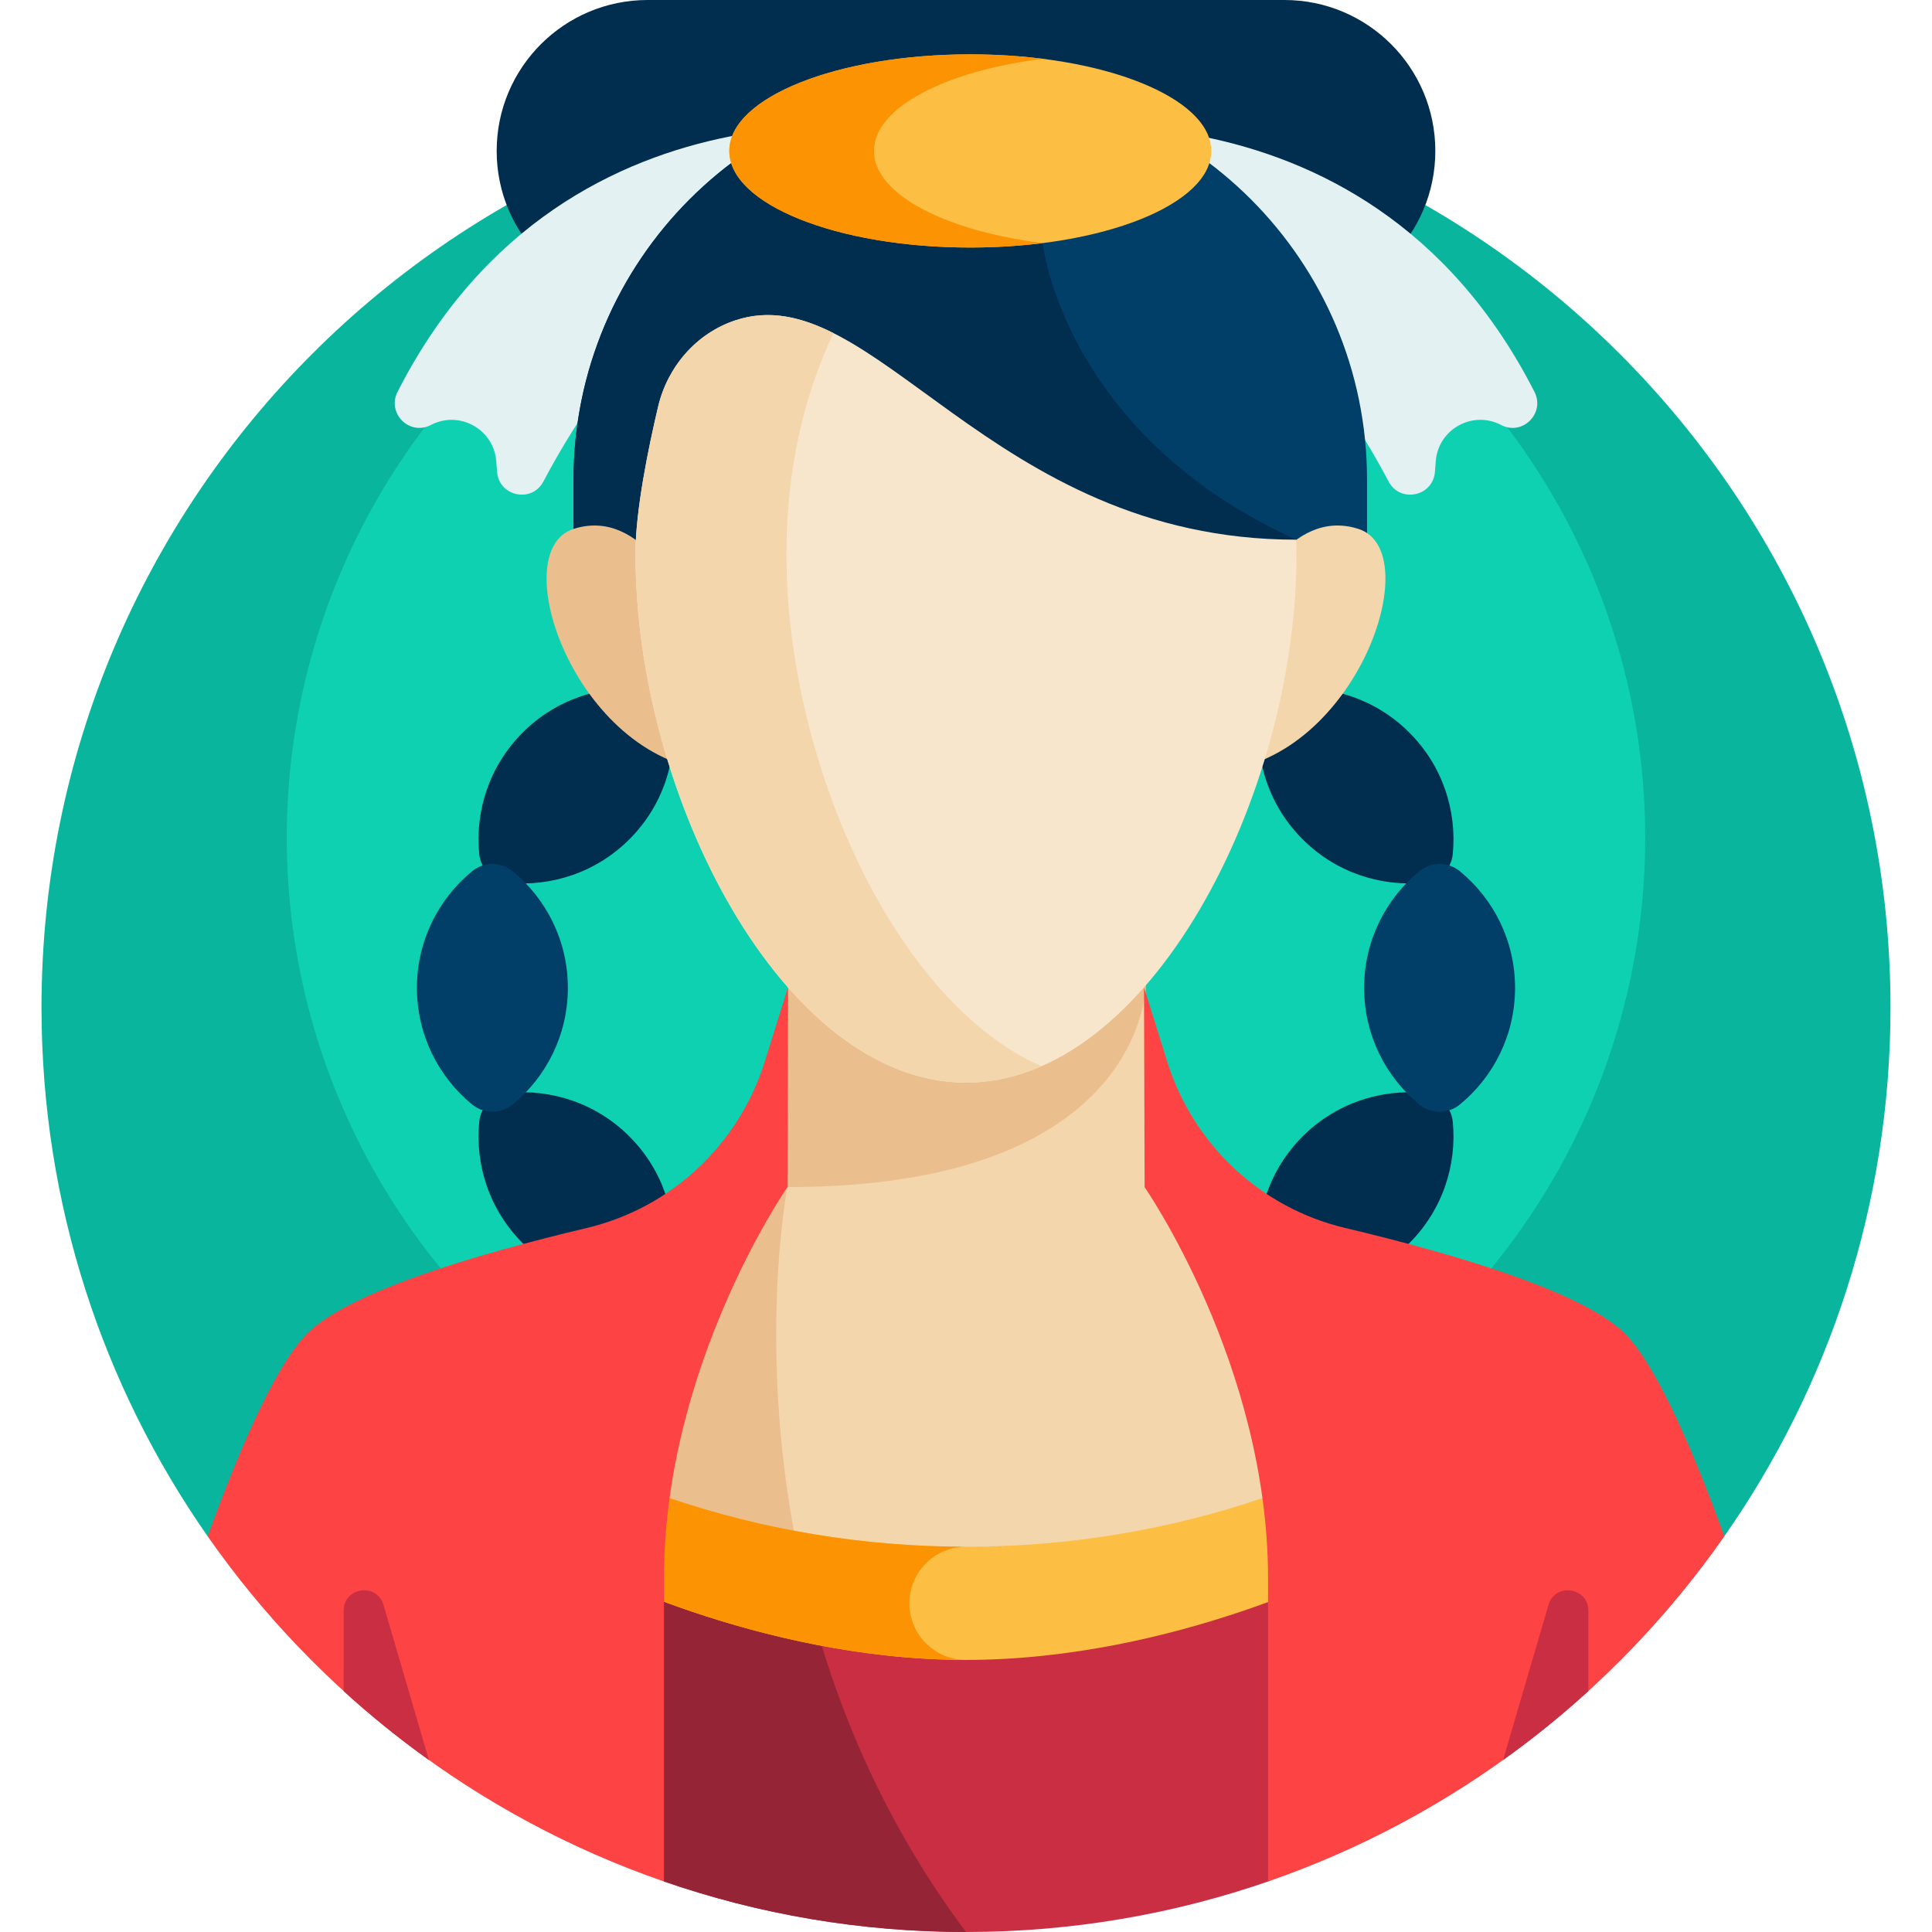 <svg id="Capa_1" enable-background="new 0 0 512 512" height="512" viewBox="0 0 512 512" width="512" xmlns="http://www.w3.org/2000/svg"><g><g><path d="m456.969 407.139c27.744-39.712 44.031-88.02 44.031-140.139 0-135.31-109.69-245-245-245s-245 109.69-245 245c0 52.119 16.287 100.427 44.031 140.139z" fill="#0ab59e"/></g><g><circle cx="256" cy="222" fill="#0ed1b2" r="180"/></g><g><path d="m384.998 226.328c-.394 4.025-3.579 7.209-7.603 7.603-11.498 1.126-23.388-2.708-32.195-11.515s-12.641-20.697-11.515-32.195c.394-4.025 3.579-7.209 7.603-7.603 11.498-1.126 23.388 2.708 32.195 11.515 8.808 8.807 12.641 20.697 11.515 32.195z" fill="#012d4e"/></g><g><path d="m341.288 340.968c-4.025-.394-7.209-3.579-7.603-7.603-1.126-11.498 2.708-23.388 11.515-32.195s20.697-12.641 32.195-11.515c4.025.394 7.209 3.579 7.603 7.603 1.126 11.498-2.708 23.388-11.515 32.195-8.806 8.807-20.697 12.641-32.195 11.515z" fill="#012d4e"/></g><g><path d="m127.002 226.328c.394 4.025 3.579 7.209 7.603 7.603 11.498 1.126 23.388-2.708 32.195-11.515s12.641-20.697 11.515-32.195c-.394-4.025-3.579-7.209-7.603-7.603-11.498-1.126-23.388 2.708-32.195 11.515-8.808 8.807-12.641 20.697-11.515 32.195z" fill="#012d4e"/></g><g><path d="m170.712 340.968c4.025-.394 7.209-3.579 7.603-7.603 1.126-11.498-2.708-23.388-11.515-32.195s-20.697-12.641-32.195-11.515c-4.025.394-7.209 3.579-7.603 7.603-1.126 11.498 2.708 23.388 11.515 32.195 8.806 8.807 20.697 12.641 32.195 11.515z" fill="#012d4e"/></g><g><path d="m340.376 80h-168.752c-22.091 0-40-17.909-40-40 0-22.091 17.909-40 40-40h168.751c22.091 0 40 17.909 40 40 .001 22.091-17.908 40-39.999 40z" fill="#012d4e"/></g><g><path d="m247.301 35.468s-96.419-20.934-141.948 68.378c-2.895 5.679 3.181 11.732 8.83 8.778 7.547-3.947 16.671 1.107 17.328 9.599l.219 2.829c.504 6.515 9.223 8.341 12.273 2.561 14.456-27.395 45.707-71.786 103.298-92.145z" fill="#e4f1f2"/></g><g><path d="m264.699 35.468s96.419-20.934 141.948 68.378c2.895 5.679-3.181 11.732-8.83 8.778-7.547-3.947-16.671 1.107-17.328 9.599l-.219 2.829c-.504 6.515-9.223 8.341-12.273 2.561-14.455-27.395-45.707-71.786-103.298-92.145z" fill="#e4f1f2"/></g><g><path d="m257.134 22c-58.069 0-105.143 47.074-105.143 105.143v20.076h210.286v-20.076c0-58.069-47.074-105.143-105.143-105.143z" fill="#013f69"/></g><g><path d="m343.512 143.021c-61.743-27.978-67.207-78.601-67.207-78.601v-40.671c-6.217-1.145-12.623-1.749-19.171-1.749-58.069 0-105.143 47.074-105.143 105.143v20.076h199.499c-2.414-1.475-5.067-2.878-7.978-4.198z" fill="#012d4e"/></g><g><path d="m331.058 159.567s10.385-25.285 28.897-19.415-.448 60.664-36.573 64.116z" fill="#f3d6ac"/></g><g><path d="m180.942 159.567s-10.385-25.285-28.897-19.415.448 60.664 36.573 64.116z" fill="#eabe8d"/></g><g><path d="m303.105 314.667c0-.031.003-.062.003-.093h-94.217v.01h-.062c-.035.006-.097.016-.168.028l-40.259 30.055-15.745 69.742h207.115l-15.745-69.742-40.115-29.947c-.11-.019-.223-.038-.312-.053z" fill="#f3d6ac"/></g><g><path d="m208.662 314.613-40.259 30.055-15.745 69.742h59.462c-12.042-55.695-3.458-99.794-3.458-99.797z" fill="#eabe8d"/></g><g><path d="m175.954 498.614c25.084 8.67 52.013 13.386 80.046 13.386 28.211 0 55.304-4.774 80.523-13.55l23.25-84.04h-207.115z" fill="#c92e43"/></g><g><path d="m175.954 498.614c25.084 8.67 52.013 13.386 80.046 13.386-24.244-32.413-37.216-66.775-43.879-97.59h-59.462z" fill="#962437"/></g><g><path d="m334.785 396.944c-24.724 8.395-51.221 12.953-78.785 12.953-27.477 0-53.892-4.531-78.549-12.876l-.006.002-24.787 17.386s47.873 25.487 103.342 25.487 103.773-25.487 103.773-25.487l-24.787-17.386z" fill="#fdbf43"/></g><g><path d="m241 424.897c0-8.284 6.716-15 15-15-27.477 0-53.892-4.531-78.549-12.876l-.006.002-24.787 17.386s47.873 25.487 103.342 25.487c-8.284.001-15-6.715-15-14.999z" fill="#fc9302"/></g><g><path d="m303.602 220.734h-94.772v93.934s19.021 20 47.17 20 47.602-20 47.602-20z" fill="#f3d6ac"/></g><g><path d="m208.83 220.734v93.851c94.723 0 94.772-53.41 94.772-53.41v-40.44h-94.772z" fill="#eabe8d"/></g><g><path d="m194.837 84.904c-10.322 3.439-17.93 12.279-20.432 22.867-2.552 10.801-6.002 27.519-6.002 38.984 0 64.505 39.219 140.155 87.597 140.155s87.597-75.65 87.597-140.155c0-1.674-.033-2.084-.085-3.733-81.411-.002-112.185-70.275-148.675-58.118z" fill="#f8e6cc"/></g><g><path d="m276 282.564c-38.741-16.953-67.597-80.479-67.597-135.809 0-21.971 4.564-41.826 12.476-58.475-8.87-4.459-17.292-6.291-26.042-3.376-10.322 3.439-17.93 12.279-20.432 22.867-2.552 10.801-6.002 27.519-6.002 38.984 0 64.505 39.219 140.155 87.597 140.155 6.881 0 13.576-1.535 20-4.346z" fill="#f3d6ac"/></g><g><path d="m208.83 261.677-6.178 19.725c-6.873 21.943-24.759 38.706-47.131 44.019-28.902 6.864-61.103 16.425-73.098 27.016-8.351 7.373-18.17 29.339-27.391 54.702 29.362 42.028 71.567 74.416 120.923 91.475v-80.345c0-56.561 32.708-103.656 32.708-103.656z" fill="#fd4343"/></g><g><path d="m303.17 261.677 6.178 19.725c6.873 21.943 24.759 38.706 47.131 44.019 28.902 6.864 61.103 16.425 73.098 27.016 8.351 7.373 18.17 29.339 27.391 54.702-29.362 42.028-71.567 74.416-120.923 91.475v-80.345c0-56.561-32.708-103.656-32.708-103.656z" fill="#fd4343"/></g><g><ellipse cx="257.134" cy="40" fill="#fdbf43" rx="63.866" ry="25.596"/></g><g><path d="m231.609 40c0-11.459 18.791-21.158 44.695-24.421-6.052-.762-12.491-1.175-19.171-1.175-35.272 0-63.866 11.459-63.866 25.596s28.594 25.596 63.866 25.596c6.68 0 13.119-.413 19.171-1.175-25.904-3.263-44.695-12.962-44.695-24.421z" fill="#fc9302"/></g><g><path d="m91.07 426.843v21.327c7.157 6.519 14.704 12.617 22.599 18.262l-12.035-41.103c-1.75-5.98-10.564-4.716-10.564 1.514z" fill="#c92e43"/></g><g><path d="m420.93 426.843v21.327c-7.157 6.519-14.704 12.617-22.599 18.262l12.035-41.103c1.75-5.98 10.564-4.716 10.564 1.514z" fill="#c92e43"/></g><g><path d="m386.886 292.701c-3.125 2.567-7.628 2.567-10.753 0-8.927-7.334-14.624-18.453-14.624-30.908s5.697-23.574 14.624-30.908c3.125-2.567 7.628-2.567 10.753 0 8.927 7.334 14.624 18.453 14.624 30.908-.001 12.455-5.698 23.574-14.624 30.908z" fill="#013f69"/></g><g><path d="m125.114 292.701c3.125 2.567 7.628 2.567 10.753 0 8.927-7.334 14.624-18.453 14.624-30.908s-5.697-23.574-14.624-30.908c-3.125-2.567-7.628-2.567-10.753 0-8.927 7.334-14.624 18.453-14.624 30.908.001 12.455 5.698 23.574 14.624 30.908z" fill="#013f69"/></g></g></svg>